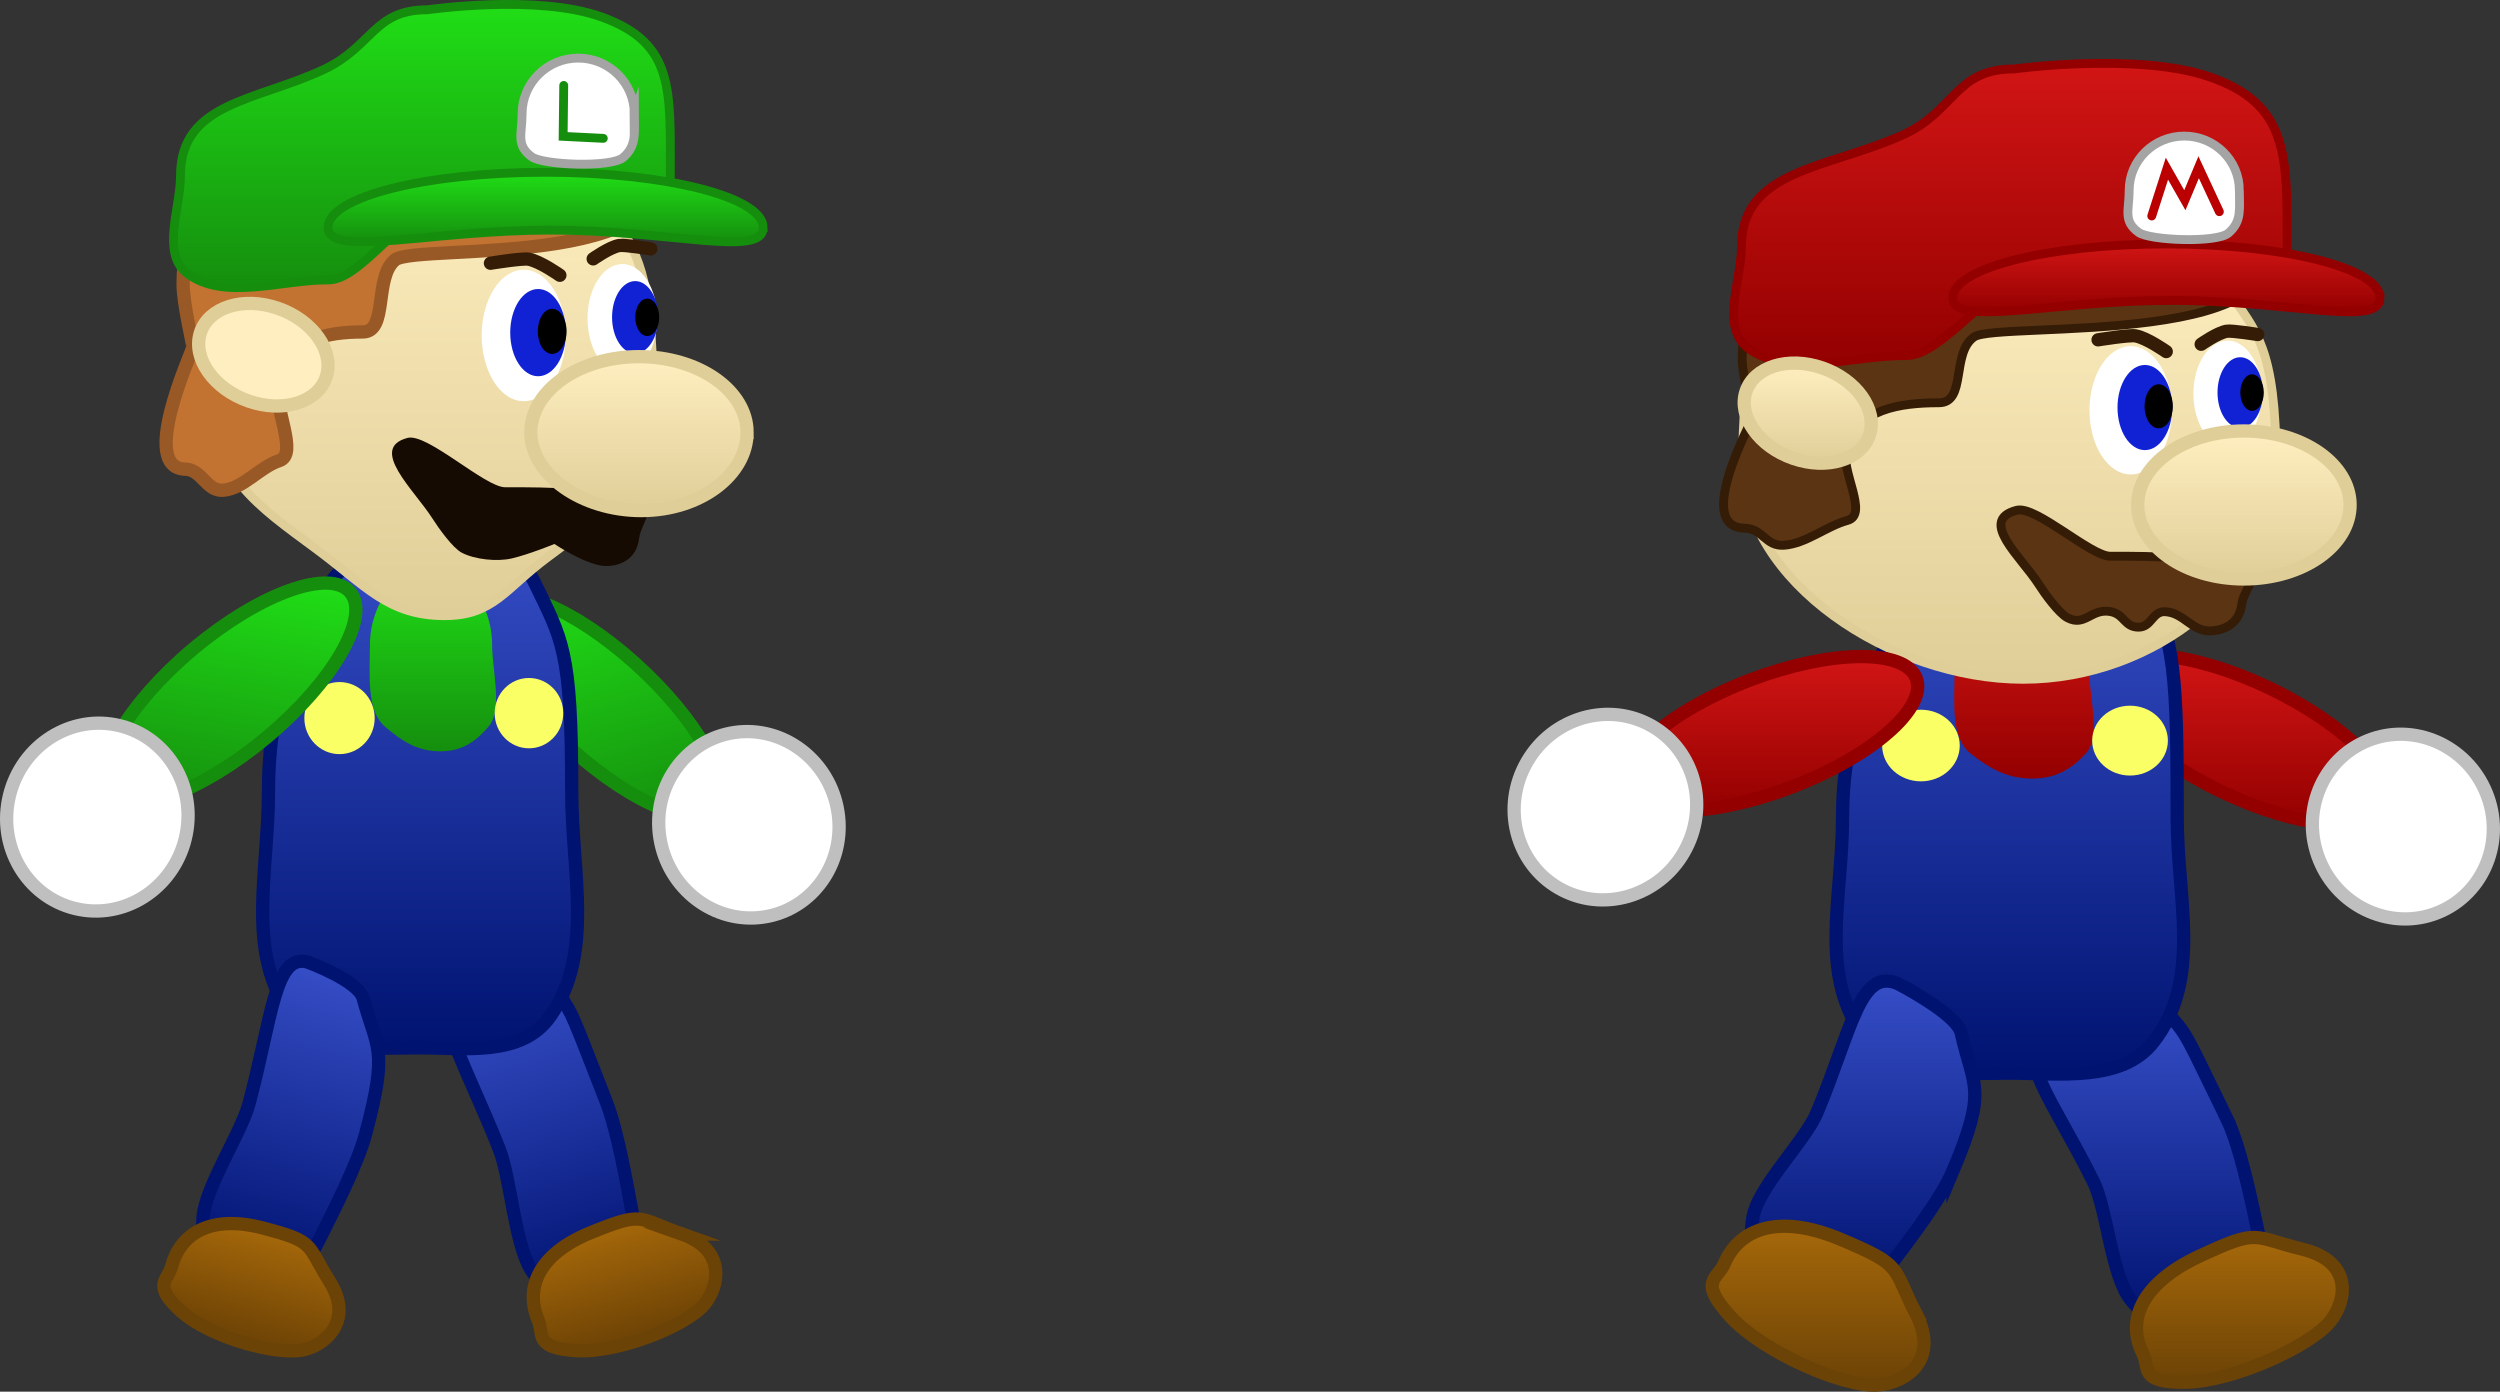 <svg version="1.1" xmlns="http://www.w3.org/2000/svg" xmlns:xlink="http://www.w3.org/1999/xlink" width="282.277" height="157.132" viewBox="0,0,282.277,157.132"><rect x="0" y="0" width="282.277" height="157.132" fill="#333333" stroke="none"/><defs><linearGradient x1="357.186" y1="177.507" x2="357.186" y2="196.592" gradientUnits="userSpaceOnUse" id="color-1"><stop offset="0" stop-color="#d21515"/><stop offset="1" stop-color="#940000"/></linearGradient><linearGradient x1="346.077" y1="217.145" x2="346.077" y2="252.919" gradientUnits="userSpaceOnUse" id="color-2"><stop offset="0" stop-color="#364ec7"/><stop offset="1" stop-color="#001371"/></linearGradient><linearGradient x1="356.49" y1="243.231" x2="356.49" y2="259.573" gradientUnits="userSpaceOnUse" id="color-3"><stop offset="0" stop-color="#a6680a"/><stop offset="1" stop-color="#6c4306"/></linearGradient><linearGradient x1="330.575" y1="165.581" x2="330.575" y2="224.781" gradientUnits="userSpaceOnUse" id="color-4"><stop offset="0" stop-color="#364ec7"/><stop offset="1" stop-color="#001371"/></linearGradient><linearGradient x1="332.165" y1="170.894" x2="332.165" y2="191.416" gradientUnits="userSpaceOnUse" id="color-5"><stop offset="0" stop-color="#d21515"/><stop offset="1" stop-color="#940000"/></linearGradient><linearGradient x1="330.511" y1="129.597" x2="330.511" y2="180.209" gradientUnits="userSpaceOnUse" id="color-6"><stop offset="0" stop-color="#ffefc0"/><stop offset="1" stop-color="#e0ce98"/></linearGradient><linearGradient x1="330.635" y1="110.661" x2="330.635" y2="144.57" gradientUnits="userSpaceOnUse" id="color-7"><stop offset="0" stop-color="#d21515"/><stop offset="1" stop-color="#940000"/></linearGradient><linearGradient x1="348.249" y1="131.054" x2="348.249" y2="138.718" gradientUnits="userSpaceOnUse" id="color-8"><stop offset="0" stop-color="#d21515"/><stop offset="1" stop-color="#940000"/></linearGradient><linearGradient x1="356.999" y1="152.171" x2="356.999" y2="168.881" gradientUnits="userSpaceOnUse" id="color-9"><stop offset="0" stop-color="#ffefc0"/><stop offset="1" stop-color="#e0ce98"/></linearGradient><linearGradient x1="307.753" y1="144.506" x2="307.753" y2="155.81" gradientUnits="userSpaceOnUse" id="color-10"><stop offset="0" stop-color="#ffefc0"/><stop offset="1" stop-color="#e0ce98"/></linearGradient><linearGradient x1="313.997" y1="214.28" x2="313.997" y2="249.577" gradientUnits="userSpaceOnUse" id="color-11"><stop offset="0" stop-color="#364ec7"/><stop offset="1" stop-color="#001371"/></linearGradient><linearGradient x1="308.921" y1="241.963" x2="308.921" y2="259.902" gradientUnits="userSpaceOnUse" id="color-12"><stop offset="0" stop-color="#a6680a"/><stop offset="1" stop-color="#6c4306"/></linearGradient><linearGradient x1="303.564" y1="177.642" x2="303.564" y2="195.05" gradientUnits="userSpaceOnUse" id="color-13"><stop offset="0" stop-color="#d21515"/><stop offset="1" stop-color="#940000"/></linearGradient><linearGradient x1="160.776" y1="214.762" x2="170.552" y2="249.05" gradientUnits="userSpaceOnUse" id="color-14"><stop offset="0" stop-color="#364ec7"/><stop offset="1" stop-color="#001371"/></linearGradient><linearGradient x1="172.166" y1="241.878" x2="175.859" y2="254.831" gradientUnits="userSpaceOnUse" id="color-15"><stop offset="0" stop-color="#a6680a"/><stop offset="1" stop-color="#6c4205"/></linearGradient><linearGradient x1="167.438" y1="168.87" x2="176.059" y2="197.607" gradientUnits="userSpaceOnUse" id="color-16"><stop offset="0" stop-color="#20de16"/><stop offset="1" stop-color="#158e0e"/></linearGradient><linearGradient x1="151.072" y1="163.508" x2="151.072" y2="221.917" gradientUnits="userSpaceOnUse" id="color-17"><stop offset="0" stop-color="#364ec7"/><stop offset="1" stop-color="#001371"/></linearGradient><linearGradient x1="152.513" y1="167.689" x2="152.513" y2="188.341" gradientUnits="userSpaceOnUse" id="color-18"><stop offset="0" stop-color="#20de16"/><stop offset="1" stop-color="#158e0e"/></linearGradient><linearGradient x1="141.889" y1="213.056" x2="132.75" y2="247.226" gradientUnits="userSpaceOnUse" id="color-19"><stop offset="0" stop-color="#364ec7"/><stop offset="1" stop-color="#001371"/></linearGradient><linearGradient x1="134.129" y1="242.378" x2="130.748" y2="255.021" gradientUnits="userSpaceOnUse" id="color-20"><stop offset="0" stop-color="#a6680a"/><stop offset="1" stop-color="#6c4205"/></linearGradient><linearGradient x1="132.121" y1="167.808" x2="127.147" y2="195.686" gradientUnits="userSpaceOnUse" id="color-21"><stop offset="0" stop-color="#20de16"/><stop offset="1" stop-color="#158e0e"/></linearGradient><linearGradient x1="152.325" y1="120.646" x2="152.325" y2="173.022" gradientUnits="userSpaceOnUse" id="color-22"><stop offset="0" stop-color="#ffefc0"/><stop offset="1" stop-color="#e0ce98"/></linearGradient><linearGradient x1="151.28" y1="104.009" x2="151.28" y2="135.99" gradientUnits="userSpaceOnUse" id="color-23"><stop offset="0" stop-color="#20de16"/><stop offset="1" stop-color="#158e0e"/></linearGradient><linearGradient x1="165.243" y1="122.96" x2="165.243" y2="130.813" gradientUnits="userSpaceOnUse" id="color-24"><stop offset="0" stop-color="#20de16"/><stop offset="1" stop-color="#158e0e"/></linearGradient><linearGradient x1="175.782" y1="143.779" x2="175.782" y2="161.158" gradientUnits="userSpaceOnUse" id="color-25"><stop offset="0" stop-color="#ffefc0"/><stop offset="1" stop-color="#e0ce98"/></linearGradient></defs><g transform="translate(-103.639,-103.509)"><g data-paper-data="{&quot;isPaintingLayer&quot;:true}" fill-rule="nonzero" stroke-linejoin="miter" stroke-miterlimit="10" stroke-dasharray="" stroke-dashoffset="0" style="mix-blend-mode: normal"><g data-paper-data="{&quot;origPos&quot;:null,&quot;origRot&quot;:0}" stroke-width="1.5" stroke-linecap="butt"><path d="M341.438,179.477c1.542,-3.207 9.842,-2.417 18.539,1.765c8.697,4.182 14.497,10.171 12.955,13.378c-1.542,3.207 -9.842,2.417 -18.539,-1.765c-8.697,-4.182 -14.497,-10.171 -12.955,-13.378z" data-paper-data="{&quot;origRot&quot;:0,&quot;origPos&quot;:null,&quot;index&quot;:null}" fill="url(#color-1)" stroke="#940000"/><path d="M370.516,187.338c5.083,-2.371 11.188,-0.04 13.636,5.207c2.448,5.247 0.311,11.423 -4.772,13.795c-5.083,2.371 -11.188,0.04 -13.636,-5.207c-2.448,-5.247 -0.311,-11.423 4.772,-13.795z" data-paper-data="{&quot;origPos&quot;:null,&quot;index&quot;:null}" fill="#ffffff" stroke="#bfbfbf"/></g><g data-paper-data="{&quot;origPos&quot;:null,&quot;origRot&quot;:0}" stroke-width="1.5" stroke-linecap="butt"><path d="M355.044,229.761c1.54,3.139 2.765,9.175 3.502,12.593c1.06,4.915 -0.443,6.28 -5.1,8.527c-4.678,2.256 -5.906,3.347 -9.16,-0.537c-2.238,-2.671 -2.718,-10.226 -4.248,-13.345c-4.52,-9.21 -9.343,-14.679 -5.135,-16.708c0,0 6.982,-2.729 8.923,-1.649c0,0 2.486,-2.921 4.659,-0.602c2.188,2.335 2.04,2.511 6.56,11.721z" data-paper-data="{&quot;origPos&quot;:null,&quot;origRot&quot;:0}" fill="url(#color-2)" stroke="#001371"/><path d="M363.613,244.559c5.728,1.395 4.998,5.789 3.169,8.107c-2.216,2.807 -10.975,6.813 -16.334,6.904c-5.359,0.091 -4.028,-1.608 -4.848,-3.219c-1.824,-3.582 -0.4,-7.841 6.399,-11.016c6.799,-3.175 5.886,-2.171 11.614,-0.775z" data-paper-data="{&quot;origPos&quot;:null,&quot;origRot&quot;:0}" fill="url(#color-3)" stroke="#6c4306"/></g><path d="" data-paper-data="{&quot;origPos&quot;:null}" fill="#c1770b" stroke="#6c4306" stroke-width="1.5" stroke-linecap="butt"/><g data-paper-data="{&quot;origPos&quot;:null}" stroke-linecap="butt"><path d="M349.469,195.856c0,9.264 2.841,18.238 -2.692,25.318c-3.547,4.538 -10.703,3.507 -16.202,3.507c-5.499,0 -12.655,0.738 -16.202,-3.8c-5.533,-7.079 -2.692,-15.761 -2.692,-25.025c0,-15.919 8.459,-28.825 18.894,-28.825c0,0 11.737,-4.401 15.226,2.131c3.472,6.501 3.668,10.774 3.668,26.694z" data-paper-data="{&quot;origPos&quot;:null}" fill="url(#color-4)" stroke="#001371" stroke-width="1.5"/><path d="M339.552,179.532c0,2.689 1.31,7.127 -0.342,8.978c-1.785,2 -3.673,2.92 -6.135,2.905c-2.726,-0.016 -4.606,-1.002 -6.881,-2.774c-2.339,-1.821 -1.87,-5.805 -1.87,-9.11c0,-4.771 3.409,-8.638 7.615,-8.638c4.205,0 7.615,3.867 7.615,8.638z" data-paper-data="{&quot;origPos&quot;:null}" fill="url(#color-5)" stroke="none" stroke-width="0"/><path d="M324.915,187.688c0,2.234 -1.962,4.044 -4.381,4.044c-2.42,0 -4.381,-1.811 -4.381,-4.044c0,-2.234 1.962,-4.044 4.381,-4.044c2.42,0 4.381,1.811 4.381,4.044z" data-paper-data="{&quot;origPos&quot;:null}" fill="#faff66" stroke="none" stroke-width="1.5"/><path d="M348.416,187.133c0,2.179 -1.913,3.945 -4.274,3.945c-2.36,0 -4.274,-1.766 -4.274,-3.945c0,-2.179 1.913,-3.945 4.274,-3.945c2.36,0 4.274,1.766 4.274,3.945z" data-paper-data="{&quot;origPos&quot;:null}" fill="#faff66" stroke="none" stroke-width="1.5"/></g><g data-paper-data="{&quot;origPos&quot;:null}"><path d="M360.632,155.986c0,13.378 -13.735,24.223 -28.564,24.223c-14.829,0 -31.679,-11.007 -31.679,-24.385c0,-4.842 0.689,-17.041 3.198,-21.122c5.781,-9.403 17.745,-2.94 28.481,-2.94c0,0 17.478,-4.071 23.39,4.874c2.805,4.244 5.174,5.972 5.174,19.35z" data-paper-data="{&quot;origPos&quot;:null}" fill="url(#color-6)" stroke="#e0ce98" stroke-width="1" stroke-linecap="butt"/><path d="M358.509,128.86c8.097,14.228 -29.334,10.832 -31.983,12.697c-2.601,1.831 -0.819,7.428 -3.96,7.428c-4.403,0 -9.256,0.714 -10.467,5.114c-0.701,2.546 2.601,7.5 0.137,8.173c-2.428,0.663 -4.705,2.652 -7.211,2.805c-2.032,0.124 -2.359,-1.896 -4.395,-1.928c-5.797,-0.09 0.788,-11.967 0.925,-12.589c0.046,-0.208 -1.206,-4.449 -1.206,-6.509c0,-11.174 10.779,-17.116 17.855,-17.116c7.076,0 32.207,-12.302 40.304,1.926z" data-paper-data="{&quot;origPos&quot;:null}" fill="#5a3413" stroke="#351c06" stroke-width="1" stroke-linecap="butt"/><path d="M357.914,168.437c0,0.937 -1.035,2.269 -1.137,3.2c-0.215,1.977 -1.587,3.019 -3.513,3.108c-2.126,0.098 -3.016,-2.043 -5.14,-2.166c-1.475,-0.085 -1.54,1.746 -3.017,1.746c-1.609,0 -1.592,-1.475 -3.177,-1.761c-2.164,-0.391 -2.866,1.732 -4.827,0.71c-1.026,-0.534 -2.618,-2.776 -3.25,-3.766c-2.002,-3.133 -6.906,-7.245 -2.506,-8.385c2.165,-0.561 8.333,5.189 10.565,5.189c0,0 3.74,-0.017 5.598,0.082c4.213,0.223 10.403,-2.389 10.403,2.044z" data-paper-data="{&quot;origPos&quot;:null}" fill="#5a3413" stroke="#351c06" stroke-width="1" stroke-linecap="butt"/><path d="M361.879,131.328c0,10.226 -12.292,3.931 -29.304,3.931c-4.119,0 -9.57,8.433 -13.688,8.396c-5.839,-0.053 -13.193,2.545 -17.805,-0.787c-3.256,-2.352 -0.809,-7.705 -0.809,-11.54c0,-8.665 9.693,-8.79 18.094,-12.528c6.107,-2.717 5.94,-7.51 12.709,-7.51c0,0 13.856,-1.879 21.919,0.853c9.128,3.093 8.884,8.958 8.884,19.185z" data-paper-data="{&quot;origPos&quot;:null}" fill="url(#color-7)" stroke="#940000" stroke-width="1" stroke-linecap="butt"/><path d="M372.373,137.146c0,3.364 -10.256,0.283 -23.579,0.283c-13.324,0 -24.67,3.081 -24.67,-0.283c0,-3.364 10.801,-6.091 24.124,-6.091c13.324,0 24.124,2.727 24.124,6.091z" data-paper-data="{&quot;origPos&quot;:null}" fill="url(#color-8)" stroke="#940000" stroke-width="1" stroke-linecap="butt"/><path d="M356.484,125.005c0,2.073 0.307,3.503 -1.232,4.822c-1.329,1.138 -8.882,0.84 -10.137,-0.075c-1.788,-1.302 -1.07,-2.478 -1.07,-4.747c0,-3.387 2.785,-6.133 6.22,-6.133c3.435,0 6.22,2.746 6.22,6.133z" data-paper-data="{&quot;origPos&quot;:null}" fill="#ffffff" stroke="#a4a4a4" stroke-width="1" stroke-linecap="butt"/><path d="M348.881,149.836c0,4 -2.086,7.243 -4.658,7.243c-2.573,0 -4.658,-3.243 -4.658,-7.243c0,-4 2.086,-7.243 4.658,-7.243c2.573,0 4.658,3.243 4.658,7.243z" data-paper-data="{&quot;origPos&quot;:null}" fill="#ffffff" stroke="none" stroke-width="0" stroke-linecap="butt"/><path d="M346.594,127.897l1.713,-5.342l2.025,3.562l1.558,-3.724l2.337,5.019" data-paper-data="{&quot;origPos&quot;:null}" fill="none" stroke="#ba0000" stroke-width="1" stroke-linecap="round"/><path d="M340.533,141.878c0,0 3.514,-0.568 4.225,-0.446c1.272,0.218 3.472,1.772 3.472,1.772" data-paper-data="{&quot;origPos&quot;:null,&quot;origRot&quot;:0}" fill="none" stroke="#351c06" stroke-width="1.5" stroke-linecap="round"/><path d="M348.91,149.525c0,2.655 -1.384,4.807 -3.091,4.807c-1.707,0 -3.091,-2.152 -3.091,-4.807c0,-2.655 1.384,-4.807 3.091,-4.807c1.707,0 3.091,2.152 3.091,4.807z" data-paper-data="{&quot;origPos&quot;:null}" fill="#1121d4" stroke="none" stroke-width="0" stroke-linecap="butt"/><path d="M348.977,149.385c0,1.373 -0.716,2.486 -1.599,2.486c-0.883,0 -1.599,-1.113 -1.599,-2.486c0,-1.373 0.716,-2.486 1.599,-2.486c0.883,0 1.599,1.113 1.599,2.486z" data-paper-data="{&quot;origPos&quot;:null}" fill="#000000" stroke="none" stroke-width="0" stroke-linecap="butt"/><path d="M355.163,141.966c2.133,0 3.863,2.689 3.863,6.005c0,3.317 -1.729,6.005 -3.863,6.005c-2.133,0 -3.863,-2.689 -3.863,-6.005c0,-3.317 1.729,-6.005 3.863,-6.005z" data-paper-data="{&quot;origPos&quot;:null,&quot;index&quot;:null}" fill="#ffffff" stroke="none" stroke-width="0" stroke-linecap="butt"/><path d="M352.176,142.38c0,0 1.824,-1.289 2.879,-1.47c0.59,-0.101 3.504,0.37 3.504,0.37" data-paper-data="{&quot;origPos&quot;:null,&quot;origRot&quot;:0,&quot;index&quot;:null}" fill="none" stroke="#351c06" stroke-width="1.5" stroke-linecap="round"/><path d="M356.583,143.845c1.416,0 2.563,1.784 2.563,3.986c0,2.201 -1.148,3.986 -2.563,3.986c-1.416,0 -2.563,-1.784 -2.563,-3.986c0,-2.201 1.148,-3.986 2.563,-3.986z" data-paper-data="{&quot;origPos&quot;:null,&quot;index&quot;:null}" fill="#1121d4" stroke="none" stroke-width="0" stroke-linecap="butt"/><path d="M357.921,145.776c0.732,0 1.326,0.923 1.326,2.061c0,1.138 -0.593,2.061 -1.326,2.061c-0.732,0 -1.326,-0.923 -1.326,-2.061c0,-1.138 0.593,-2.061 1.326,-2.061z" data-paper-data="{&quot;origPos&quot;:null,&quot;index&quot;:null}" fill="#000000" stroke="none" stroke-width="0" stroke-linecap="butt"/><path d="M368.987,160.526c0,4.614 -5.367,8.355 -11.988,8.355c-6.621,0 -11.988,-3.741 -11.988,-8.355c0,-4.614 5.367,-8.355 11.988,-8.355c6.621,0 11.988,3.741 11.988,8.355z" data-paper-data="{&quot;origPos&quot;:null}" fill="url(#color-9)" stroke="#e0ce98" stroke-width="1.5" stroke-linecap="butt"/><path d="M314.735,152.577c-0.905,2.82 -4.764,4.024 -8.62,2.688c-3.856,-1.336 -6.249,-4.705 -5.344,-7.526c0.905,-2.82 4.764,-4.024 8.62,-2.688c3.856,1.336 6.249,4.705 5.344,7.526z" data-paper-data="{&quot;origRot&quot;:0,&quot;origPos&quot;:null}" fill="url(#color-10)" stroke="#e0ce98" stroke-width="1.5" stroke-linecap="butt"/></g><g data-paper-data="{&quot;origPos&quot;:null,&quot;origRot&quot;:0}" stroke-width="1.5" stroke-linecap="butt"><path d="M324.162,235.679c-1.338,3.178 -5.063,7.996 -7.143,10.757c-2.992,3.97 -5.014,3.736 -9.791,1.725c-4.798,-2.02 -6.432,-2.228 -5.671,-7.163c0.524,-3.394 5.884,-8.641 7.213,-11.798c3.925,-9.324 4.838,-16.452 9.153,-14.636c0,0 6.681,3.428 7.157,5.572c1.372,6.182 3.007,6.22 -0.918,15.544z" data-paper-data="{&quot;origPos&quot;:null}" fill="url(#color-11)" stroke="#001371"/><path d="M319.956,251.819c2.754,5.365 -1.261,7.862 -4.356,8.071c-3.748,0.253 -12.88,-3.679 -16.575,-7.726c-3.696,-4.047 -1.434,-4.208 -0.697,-5.958c1.638,-3.891 6.015,-5.762 13.156,-2.756c7.141,3.006 5.719,3.004 8.473,8.369z" data-paper-data="{&quot;origPos&quot;:null}" fill="url(#color-12)" stroke="#6c4306"/></g><g data-paper-data="{&quot;origPos&quot;:null,&quot;origRot&quot;:0}" stroke-width="1.5" stroke-linecap="butt"><path d="M305.867,192.41c-9.082,3.449 -17.475,3.53 -18.747,0.181c-1.272,-3.349 5.06,-8.859 14.141,-12.308c9.082,-3.449 17.475,-3.53 18.747,-0.181c1.272,3.349 -5.06,8.859 -14.141,12.308z" data-paper-data="{&quot;origRot&quot;:0,&quot;origPos&quot;:null}" fill="url(#color-13)" stroke="#940000"/><path d="M293.773,199.738c-2.905,5.053 -9.228,6.868 -14.124,4.054c-4.895,-2.814 -6.509,-9.192 -3.604,-14.245c2.905,-5.053 9.228,-6.868 14.124,-4.054c4.895,2.814 6.509,9.192 3.604,14.245z" data-paper-data="{&quot;origPos&quot;:null,&quot;origRot&quot;:0}" fill="#ffffff" stroke="#bfbfbf"/></g><path d="M172.075,227.866c1.286,3.269 2.351,9.355 2.99,12.806c0.919,4.963 -0.281,6.134 -4.024,7.81c-3.76,1.683 -4.74,2.615 -7.423,-1.585c-1.845,-2.889 -2.326,-10.384 -3.604,-13.632c-3.773,-9.591 -7.744,-15.534 -4.363,-17.047c0,0 5.618,-1.883 7.204,-0.595c0,0 1.977,-2.59 3.764,-0.056c1.8,2.552 1.683,2.708 5.455,12.3z" data-paper-data="{&quot;origPos&quot;:null,&quot;origRot&quot;:0}" fill="url(#color-14)" stroke="#001371" stroke-width="1.5" stroke-linecap="butt"/><path d="M180.62,242.845c5.01,1.761 4.245,5.854 2.568,7.902c-2.031,2.479 -9.862,5.585 -14.588,5.256c-4.726,-0.329 -3.505,-1.83 -4.183,-3.415c-1.508,-3.524 -0.135,-7.436 5.946,-9.909c6.081,-2.473 5.248,-1.595 10.258,0.166z" data-paper-data="{&quot;origPos&quot;:null,&quot;origRot&quot;:0}" fill="url(#color-15)" stroke="#6c4306" stroke-width="1.5" stroke-linecap="butt"/><path d="M159.028,171.819c1.975,-2.684 9.271,0.254 16.297,6.561c7.026,6.307 11.12,13.595 9.145,16.279c-1.975,2.684 -9.271,-0.254 -16.297,-6.561c-7.026,-6.307 -11.12,-13.595 -9.145,-16.279z" data-paper-data="{&quot;origRot&quot;:0,&quot;origPos&quot;:null,&quot;index&quot;:null}" fill="url(#color-16)" stroke="#158e0e" stroke-width="1.5" stroke-linecap="butt"/><path d="M168.191,192.809c0,9.322 2.574,18.354 -2.439,25.478c-3.213,4.566 -9.697,3.529 -14.679,3.529c-4.982,0 -11.466,0.742 -14.679,-3.824c-5.013,-7.124 -2.439,-15.861 -2.439,-25.183c0,-16.02 7.664,-29.259 17.119,-29.259c0,0 9.728,-0.906 12.889,5.667c3.146,6.542 4.23,7.572 4.23,23.592z" data-paper-data="{&quot;origPos&quot;:null}" fill="url(#color-17)" stroke="#001371" stroke-width="1.5" stroke-linecap="butt"/><path d="M186.062,186.302c5.499,-1.098 10.913,2.639 12.093,8.346c1.179,5.708 -2.322,11.225 -7.821,12.323c-5.499,1.098 -10.913,-2.639 -12.093,-8.346c-1.179,-5.708 2.322,-11.225 7.821,-12.323z" data-paper-data="{&quot;origPos&quot;:null,&quot;index&quot;:null,&quot;origRot&quot;:0}" fill="#ffffff" stroke="#bfbfbf" stroke-width="1.5" stroke-linecap="butt"/><path d="M159.206,176.382c0,2.706 1.187,7.172 -0.31,9.035c-1.617,2.013 -3.328,2.938 -5.559,2.924c-2.47,-0.016 -4.173,-1.009 -6.235,-2.791c-2.119,-1.832 -1.695,-5.842 -1.695,-9.168c0,-4.801 3.089,-8.693 6.899,-8.693c3.81,0 6.899,3.892 6.899,8.693z" data-paper-data="{&quot;origPos&quot;:null}" fill="url(#color-18)" stroke="none" stroke-width="0" stroke-linecap="butt"/><path d="M145.944,184.589c0,2.248 -1.777,4.07 -3.97,4.07c-2.192,0 -3.97,-1.822 -3.97,-4.07c0,-2.248 1.777,-4.07 3.97,-4.07c2.192,0 3.97,1.822 3.97,4.07z" data-paper-data="{&quot;origPos&quot;:null}" fill="#faff66" stroke="none" stroke-width="1.5" stroke-linecap="butt"/><path d="M167.237,184.031c0,2.192 -1.734,3.97 -3.872,3.97c-2.138,0 -3.872,-1.777 -3.872,-3.97c0,-2.192 1.734,-3.97 3.872,-3.97c2.138,0 3.872,1.777 3.872,3.97z" data-paper-data="{&quot;origPos&quot;:null}" fill="#faff66" stroke="none" stroke-width="1.5" stroke-linecap="butt"/><path d="M144.909,231.588c-0.897,3.354 -3.661,8.757 -5.199,11.842c-2.213,4.438 -3.901,4.587 -7.984,3.516c-4.102,-1.076 -5.467,-0.973 -5.162,-5.936c0.209,-3.413 4.297,-9.54 5.188,-12.873c2.632,-9.841 2.917,-16.975 6.606,-16.007c0,0 5.752,2.099 6.286,4.104c1.542,5.782 2.897,5.513 0.265,15.354z" data-paper-data="{&quot;origPos&quot;:null,&quot;origRot&quot;:0}" fill="url(#color-19)" stroke="#001371" stroke-width="1.5" stroke-linecap="butt"/><path d="M140.859,248.212c2.682,4.266 -0.317,7.028 -2.78,7.663c-2.983,0.769 -10.653,-1.317 -13.974,-4.299c-3.321,-2.982 -1.521,-3.453 -1.085,-5.084c0.97,-3.626 4.314,-5.895 10.306,-4.324c5.992,1.571 4.851,1.778 7.533,6.045z" data-paper-data="{&quot;origPos&quot;:null,&quot;origRot&quot;:0}" fill="url(#color-20)" stroke="#6c4306" stroke-width="1.5" stroke-linecap="butt"/><path d="M133.767,186.754c-7.493,6.265 -15.418,9.102 -17.701,6.337c-2.283,-2.765 1.941,-10.085 9.434,-16.35c7.493,-6.265 15.418,-9.102 17.701,-6.337c2.283,2.765 -1.941,10.085 -9.434,16.35z" data-paper-data="{&quot;origRot&quot;:0,&quot;origPos&quot;:null}" fill="url(#color-21)" stroke="#158e0e" stroke-width="1.5" stroke-linecap="butt"/><path d="M124.669,197.697c-1.125,5.759 -6.531,9.564 -12.075,8.498c-5.543,-1.065 -9.125,-6.597 -7.999,-12.356c1.125,-5.759 6.531,-9.564 12.075,-8.498c5.543,1.065 9.125,6.597 7.999,12.356z" data-paper-data="{&quot;origPos&quot;:null,&quot;origRot&quot;:0}" fill="#ffffff" stroke="#bfbfbf" stroke-width="1.5" stroke-linecap="butt"/><path d="M177.346,147.688c0,9.746 -5.149,13.765 -11.924,18.781c-4.72,3.495 -6.069,6.554 -11.574,6.554c-6.397,0 -8.948,-3.405 -14.431,-7.47c-6.668,-4.945 -12.116,-8.432 -12.116,-18.03c0,-4.962 0.573,-17.463 2.656,-21.644c4.802,-9.635 14.741,-3.012 23.659,-3.012c0,0 14.519,-4.171 19.43,4.994c2.33,4.349 4.298,6.119 4.298,19.828z" data-paper-data="{&quot;origPos&quot;:null}" fill="url(#color-22)" stroke="#e0ce98" stroke-width="1" stroke-linecap="butt"/><path d="M177.439,118.979c7.396,15.561 -26.795,11.848 -29.214,13.887c-2.376,2.003 -0.748,8.125 -3.618,8.125c-4.022,0 -8.455,0.781 -9.561,5.594c-0.64,2.785 2.376,8.204 0.125,8.939c-2.218,0.725 -4.069,3.174 -6.358,3.341c-1.856,0.136 -2.383,-2.347 -4.243,-2.382c-5.295,-0.098 0.72,-13.088 0.845,-13.77c0.042,-0.227 -1.102,-4.866 -1.102,-7.12c0,-12.222 9.846,-18.721 16.309,-18.721c6.463,0 29.419,-13.455 36.816,2.106z" data-paper-data="{&quot;origPos&quot;:null}" fill="#c27231" stroke="#985926" stroke-width="1.5" stroke-linecap="butt"/><path d="M176.968,160.703c0,0.96 -1.054,2.581 -1.157,3.535c-0.219,2.026 -1.616,3.094 -3.577,3.184c-2.164,0.1 -5.991,-2.491 -5.991,-2.491c0,0 -2.878,1.179 -4.825,1.632c-1.632,0.38 -4.155,0.131 -5.641,-0.648c-1.044,-0.547 -2.665,-2.845 -3.309,-3.859c-2.039,-3.21 -7.287,-7.936 -2.806,-9.105c2.205,-0.575 8.74,5.574 11.013,5.574c0,0 3.808,-0.017 5.7,0.084c4.29,0.229 10.594,-2.448 10.594,2.095z" data-paper-data="{&quot;origPos&quot;:null}" fill="#160b02" stroke="none" stroke-width="0" stroke-linecap="butt"/><path d="M179.325,123.314c0,9.789 -11.034,3.763 -26.306,3.763c-3.697,0 -8.591,8.072 -12.288,8.037c-5.241,-0.051 -11.843,2.436 -15.983,-0.754c-2.923,-2.252 -0.726,-7.375 -0.726,-11.046c0,-8.294 8.701,-8.414 16.243,-11.992c5.482,-2.601 5.557,-6.71 11.633,-6.71c0,0 12.439,-1.799 19.677,0.817c8.194,2.961 7.75,8.097 7.75,17.886z" data-paper-data="{&quot;origPos&quot;:null}" fill="url(#color-23)" stroke="#158e0e" stroke-width="1" stroke-linecap="butt"/><path d="M189.808,129.201c0,3.447 -10.443,0.29 -24.01,0.29c-13.567,0 -25.12,3.157 -25.12,-0.29c0,-3.447 10.998,-6.242 24.565,-6.242c13.567,0 24.565,2.795 24.565,6.242z" data-paper-data="{&quot;origPos&quot;:null}" fill="url(#color-24)" stroke="#158e0e" stroke-width="1" stroke-linecap="butt"/><path d="M175.257,116.351c0,2.124 0.313,3.59 -1.255,4.941c-1.353,1.166 -9.044,0.86 -10.322,-0.076c-1.821,-1.334 -1.09,-2.539 -1.09,-4.864c0,-3.471 2.836,-6.284 6.333,-6.284c3.498,0 6.333,2.814 6.333,6.284z" data-paper-data="{&quot;origPos&quot;:null}" fill="#ffffff" stroke="#a4a4a4" stroke-width="1" stroke-linecap="butt"/><path d="M167.516,141.386c0,4.099 -2.124,7.422 -4.743,7.422c-2.62,0 -4.743,-3.323 -4.743,-7.422c0,-4.099 2.124,-7.422 4.743,-7.422c2.62,0 4.743,3.323 4.743,7.422z" data-paper-data="{&quot;origPos&quot;:null}" fill="#ffffff" stroke="none" stroke-width="0" stroke-linecap="butt"/><path d="M159.015,133.231c0,0 3.579,-0.582 4.303,-0.457c1.295,0.224 3.535,1.816 3.535,1.816" data-paper-data="{&quot;origPos&quot;:null,&quot;origRot&quot;:0}" fill="none" stroke="#351c06" stroke-width="1.5" stroke-linecap="round"/><path d="M167.545,141.067c0,2.72 -1.409,4.925 -3.148,4.925c-1.739,0 -3.148,-2.205 -3.148,-4.925c0,-2.72 1.409,-4.925 3.148,-4.925c1.739,0 3.148,2.205 3.148,4.925z" data-paper-data="{&quot;origPos&quot;:null}" fill="#1121d4" stroke="none" stroke-width="0" stroke-linecap="butt"/><path d="M167.613,140.924c0,1.407 -0.729,2.547 -1.628,2.547c-0.899,0 -1.628,-1.14 -1.628,-2.547c0,-1.407 0.729,-2.547 1.628,-2.547c0.899,0 1.628,1.14 1.628,2.547z" data-paper-data="{&quot;origPos&quot;:null}" fill="#000000" stroke="none" stroke-width="0" stroke-linecap="butt"/><path d="M173.912,133.321c2.172,0 3.933,2.755 3.933,6.154c0,3.399 -1.761,6.154 -3.933,6.154c-2.172,0 -3.933,-2.755 -3.933,-6.154c0,-3.399 1.761,-6.154 3.933,-6.154z" data-paper-data="{&quot;origPos&quot;:null,&quot;index&quot;:null}" fill="#ffffff" stroke="none" stroke-width="0" stroke-linecap="butt"/><path d="M170.616,132.737c0,0 1.858,-1.32 2.931,-1.506c0.6,-0.104 3.568,0.379 3.568,0.379" data-paper-data="{&quot;origPos&quot;:null,&quot;origRot&quot;:0,&quot;index&quot;:null}" fill="none" stroke="#351c06" stroke-width="1.5" stroke-linecap="round"/><path d="M175.358,135.247c1.442,0 2.61,1.829 2.61,4.084c0,2.256 -1.169,4.084 -2.61,4.084c-1.442,0 -2.61,-1.829 -2.61,-4.084c0,-2.256 1.169,-4.084 2.61,-4.084z" data-paper-data="{&quot;origPos&quot;:null,&quot;index&quot;:null}" fill="#1121d4" stroke="none" stroke-width="0" stroke-linecap="butt"/><path d="M176.72,137.226c0.745,0 1.35,0.946 1.35,2.112c0,1.166 -0.604,2.112 -1.35,2.112c-0.745,0 -1.35,-0.946 -1.35,-2.112c0,-1.166 0.604,-2.112 1.35,-2.112z" data-paper-data="{&quot;origPos&quot;:null,&quot;index&quot;:null}" fill="#000000" stroke="none" stroke-width="0" stroke-linecap="butt"/><path d="M187.989,152.34c0,4.728 -5.211,8.818 -11.952,8.818c-6.742,0 -12.461,-4.089 -12.461,-8.818c0,-4.728 5.465,-8.561 12.207,-8.561c6.742,0 12.207,3.833 12.207,8.561z" data-paper-data="{&quot;origPos&quot;:null}" fill="url(#color-25)" stroke="#e0ce98" stroke-width="1.5" stroke-linecap="butt"/><path d="M140.485,146.039c-0.921,2.89 -4.851,4.123 -8.778,2.754c-3.927,-1.369 -6.363,-4.822 -5.442,-7.712c0.921,-2.89 4.851,-4.123 8.778,-2.754c3.927,1.369 6.363,4.822 5.442,7.712z" data-paper-data="{&quot;origRot&quot;:0,&quot;origPos&quot;:null}" fill="#ffefc0" stroke="#e0ce98" stroke-width="1.5" stroke-linecap="butt"/><path d="M171.757,119.13l-4.534,-0.225l0.068,-5.75" data-paper-data="{&quot;origPos&quot;:null}" fill="none" stroke="#158e0e" stroke-width="1" stroke-linecap="round"/></g></g></svg>